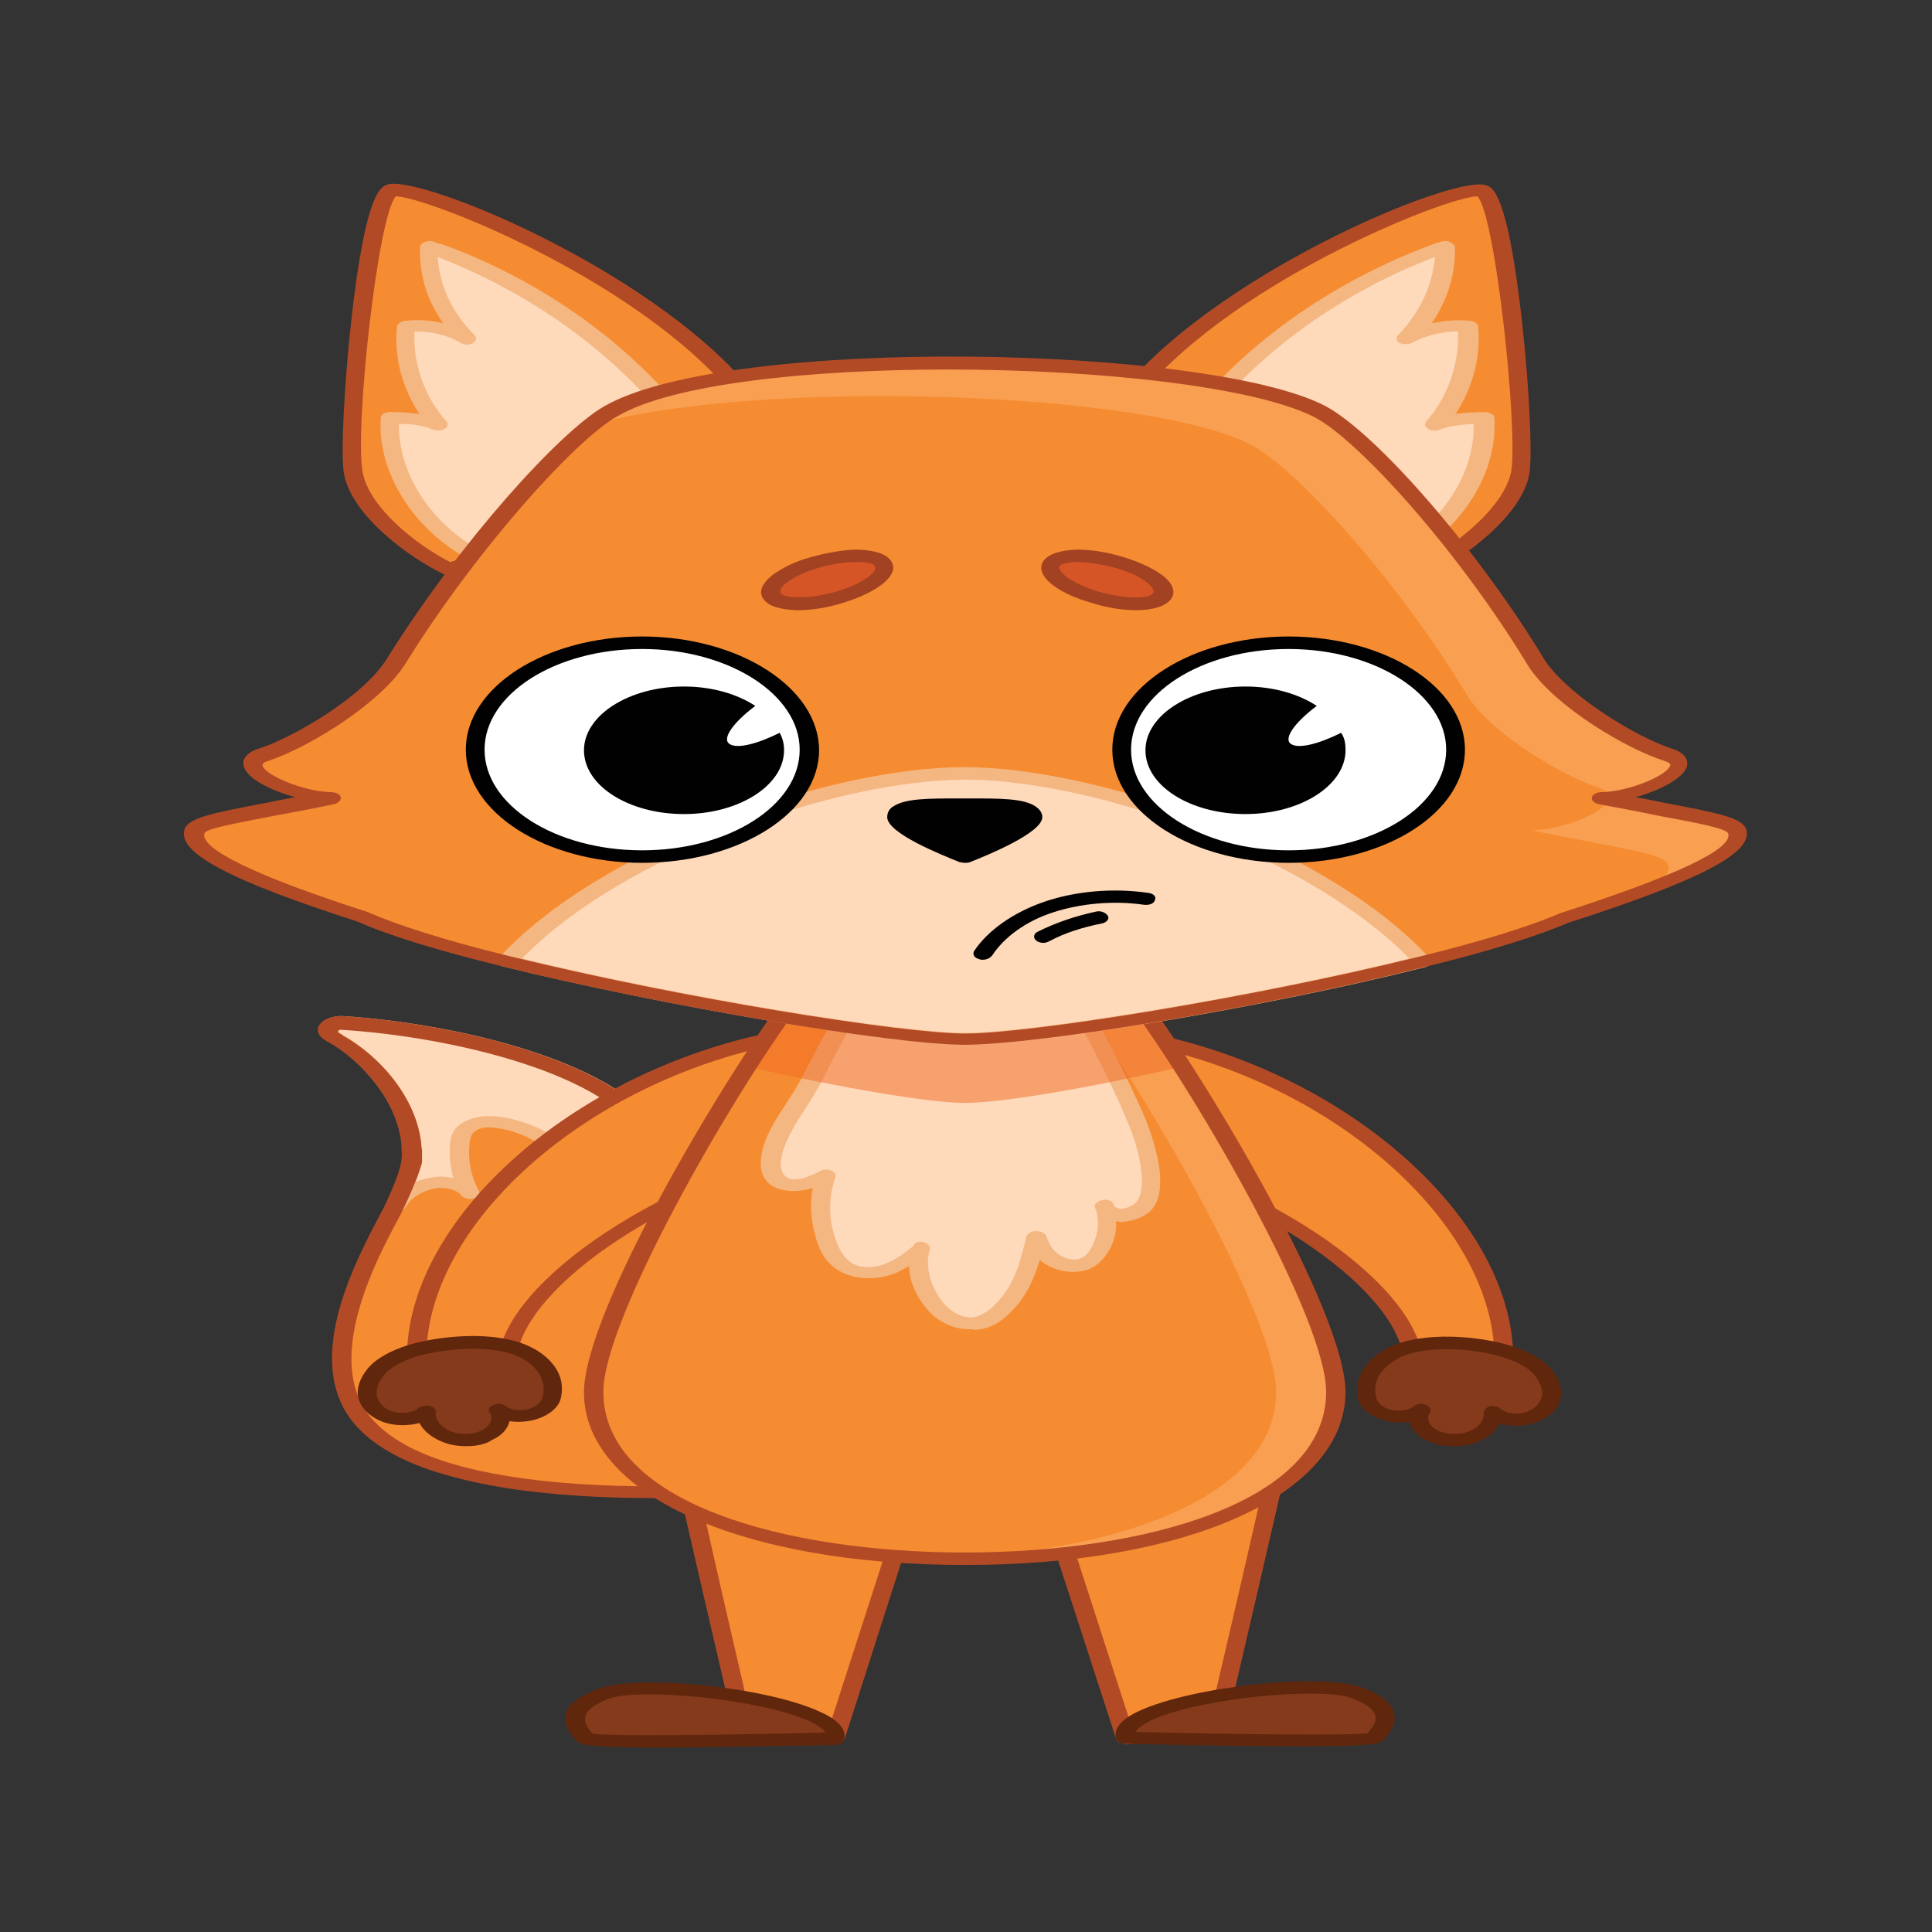 <?xml version="1.0" encoding="utf-8"?>
<!-- Generator: Adobe Illustrator 25.2.1, SVG Export Plug-In . SVG Version: 6.00 Build 0)  -->
<svg version="1.1" id="Layer_1" xmlns="http://www.w3.org/2000/svg" xmlns:xlink="http://www.w3.org/1999/xlink" x="0px" y="0px"
	 viewBox="0 0 309 309" style="enable-background:new 0 0 309 309;" xml:space="preserve">
<rect x="0" y="0" width="309" height="309" fill="#333333" stroke="none"/>
<style type="text/css">
	.st0{fill:#F68C31;}
	.st1{fill:#FED9BA;}
	.st2{fill:#F4B782;}
	.st3{fill:#B34A26;}
	.st4{fill:#853A1C;}
	.st5{fill:#60270D;}
	.st6{fill:#F99F51;}
	.st7{opacity:0.5;fill:#F06B24;enable-background:new    ;}
	.st8{fill:#FFFFFF;}
	.st9{fill:#010101;}
	.st10{fill:#D65527;}
	.st11{fill:#A34223;}
</style>
<g>
	<g>
		<path class="st0" d="M138.6,235.8c-9.7,2.5-72.6,8.3-82.4-11.1c-5.2-10.4,1.4-20.9,6.4-31.2l0,0c1.8-3.7,2.9-6.6,3-8.1
			c0.7-8.2-6.3-16.3-12.2-19.5c-0.2-0.1-0.3-0.2-0.6-0.3c-1.5-0.8-0.5-2.3,1.4-2.2c19,1.2,42.4,6.5,50.6,19.5
			c0.9,1.5,1.6,3.7,1.9,6.4c0.9,11.4-3.4,25.2-2.2,29.8c1.5,5.7,8.1,11.1,22.2,10.6C141,229.3,148.4,233.3,138.6,235.8z"/>
		<g>
			<path class="st1" d="M107,189.4c-1.8-2.7-4.8-5-8.5-6.6c-1.6-0.7-3.5-1.2-5.2-0.7c-1.1,0.3-1.8,1.2-2,1.9c-0.2,0.8-0.3,1.4,0,2.2
				c-1.6-2.8-5.1-5-9.2-6.2c-1.2-0.3-2.5-0.6-3.8-0.6c-1.3,0-2.7,0.3-3.5,1c-0.8,0.7-1,1.5-1.1,2.4c-0.3,2.8,0.2,5.5,1.6,8.1
				c-0.8-1.2-2.9-1.9-5-1.8c-2.2,0.1-4.3,1.1-5.6,2.3c-0.7,0.6-1.2,1.4-1.7,2.2c1.8-3.7,2.9-6.6,3-8.1c0.1-0.6,0.1-1.2,0-1.8
				c0-0.2,0-0.4-0.1-0.7V183c-0.8-7.3-6.9-14-12.1-16.9c-0.2-0.1-0.3-0.2-0.6-0.3c-1.5-0.8-0.5-2.3,1.4-2.2
				c19,1.2,45.3,7.6,50.6,19.5C105.9,184.6,106.8,186.8,107,189.4z"/>
			<g>
				<path class="st2" d="M62.8,194.6c-0.2,0-0.3,0-0.5-0.1c-0.8-0.2-1.1-0.7-0.9-1.2c1.7-3.5,2.8-6.4,2.9-7.8c0.1-0.6,0.1-1.2,0-1.8
					c0-0.2,0-0.4,0-0.6c0-0.1,0-0.1,0-0.1c-0.7-6.8-6.4-13.3-11.6-16.3l-0.2-0.1c-0.1-0.1-0.3-0.1-0.3-0.2c-1.2-0.6-1.6-1.7-1-2.5
					c0.6-0.9,2-1.4,3.5-1.4c17.7,1.1,46.1,7.3,52,20.2c0.7,1.6,1.7,3.8,1.9,6.6c0,0.5-0.4,0.9-1.2,1c-0.7,0.1-1.5-0.1-1.7-0.6
					c-1.6-2.5-4.5-4.7-8-6.2c-0.9-0.4-2.6-1-3.7-0.6c-0.6,0.2-1,0.7-1.2,1.2c-0.2,0.7-0.2,1.2,0,1.9c0.1,0.5-0.3,0.9-1.1,1.1
					c-0.8,0.1-1.6-0.1-1.8-0.6c-1.6-2.5-4.6-4.6-8.5-5.7c-1.3-0.3-2.2-0.5-3.2-0.5s-1.9,0.3-2.3,0.7c-0.6,0.4-0.7,1.2-0.8,1.8
					c-0.3,2.7,0.2,5.3,1.5,7.7c0.3,0.5-0.2,1.1-0.9,1.2c-0.8,0.2-1.6-0.1-1.9-0.5c-0.5-0.7-2-1.3-3.5-1.2c-1.6,0.1-3.3,0.8-4.5,1.9
					c-0.6,0.6-1.1,1.4-1.6,2C63.9,194.3,63.3,194.6,62.8,194.6z M67.3,183c0,0.2,0.1,0.5,0.1,0.7c0,0.6,0,1.2,0,1.9
					c-0.1,0.8-0.3,1.9-0.9,3.4c1.1-0.4,2.3-0.7,3.5-0.8c0.9-0.1,1.7,0.1,2.5,0.2c-0.5-1.8-0.7-3.8-0.5-5.6c0.1-0.9,0.3-2,1.5-2.9
					c1-0.8,2.8-1.4,4.7-1.4c1.4,0,2.8,0.2,4.5,0.7c3,0.8,5.6,2.2,7.6,3.9c0.5-0.8,1.4-1.4,2.4-1.8c1.3-0.4,3.5-0.6,6.7,0.8
					c1.9,0.8,3.6,1.8,5.1,2.9c-0.3-0.6-0.4-1.1-0.7-1.6c-5.4-11.9-32.4-17.8-49.3-18.8c-0.3,0-0.3,0.1-0.4,0.2
					c-0.1,0.2,0.1,0.3,0.1,0.3c0.2,0.1,0.3,0.2,0.5,0.3l0.1,0.1c5.7,3.2,11.9,10.3,12.6,17.6C67.3,182.9,67.3,183,67.3,183z"/>
			</g>
		</g>
		<g>
			<path class="st3" d="M104.6,239.6c-11.6,0-23.8-0.9-33.6-3.8c-8.3-2.4-13.7-6.1-16.1-10.7c-5.2-9.9,2.2-23.8,5.7-30.5l0.7-1.3
				l0,0l0,0c1.7-3.5,2.8-6.4,2.9-7.8c0.1-0.6,0.1-1.2,0-1.8c0-0.2,0-0.4,0-0.6c0-0.1,0-0.1,0-0.1c-0.7-7.1-6.5-13.4-11.6-16.3
				l-0.2-0.1c-0.1-0.1-0.3-0.1-0.3-0.2c-1.2-0.6-1.6-1.7-1-2.5c0.6-0.9,2-1.4,3.5-1.4c17.7,1.1,46.1,7.3,52,20.2
				c0.7,1.6,1.7,3.8,1.9,6.6c0.5,6.2-0.6,13.3-1.4,18.9c-0.7,4.8-1.3,8.8-0.8,10.8c0.6,2.4,4,10.4,20.5,9.8
				c9.3-0.3,16.7,1.3,17.7,3.8c0.3,0.9,0.1,2.7-5.3,4C135.1,237.8,120.5,239.6,104.6,239.6z M64.2,194L64.2,194l-0.7,1.3
				c-3.2,6-10.5,19.9-5.7,29.2c2.2,4.1,7,7.4,14.5,9.6c21.9,6.5,59.2,2.6,65.8,0.9c2.6-0.7,3.5-1.4,3.5-1.8
				c-0.3-0.9-5.1-2.7-14.5-2.3c-15.2,0.6-22.3-5.5-23.7-11.4c-0.6-2.3,0-6.2,0.8-11.3c0.9-5.6,1.9-12.5,1.4-18.6
				c-0.2-2.5-1.1-4.6-1.8-6.1c-5.4-11.9-32.4-17.8-49.3-18.8c-0.3,0-0.3,0.1-0.4,0.2c-0.1,0.2,0.1,0.3,0.1,0.3
				c0.2,0.1,0.3,0.2,0.5,0.3l0.1,0.1c5.8,3.2,11.9,9.9,12.6,17.6v0.1c0,0.2,0.1,0.5,0.1,0.7c0,0.6,0,1.2,0,1.9
				C67.2,187.2,66.1,190.1,64.2,194L64.2,194C64.2,193.9,64.2,194,64.2,194z"/>
		</g>
	</g>
	<g>
		<g>
			<g>
				<g>
					<g>
						<path class="st0" d="M81.4,216.4c1.4,1.1-16.4,1.5-14.8,0c0.6-19.8,22.9-42.1,54.2-49.5c7.1-1.7,27,13,19.8,14.4
							C108.5,187.4,83.8,204.3,81.4,216.4z"/>
						<path class="st3" d="M72.8,218.3c-3.2,0-6.1-0.2-7.1-0.8c-0.7-0.4-0.9-0.9-0.6-1.4c0.8-21,24.9-43,55.1-50.3
							c3.6-0.9,8.5,1.3,12.1,3.2c5.3,2.9,12.2,8.3,11.2,11.3c-0.3,0.9-1.2,1.5-2.6,1.7c-31.7,6.1-55.5,22.5-58.1,34.1
							c0.1,0.4-0.1,0.8-0.5,1.1C81.4,218,76.9,218.3,72.8,218.3z M80.1,217L80.1,217L80.1,217z M67.9,216.9L67.9,216.9L67.9,216.9z
							 M68.2,216.2c2.3,0.4,9.6,0.2,11.7-0.2c2.8-12.2,27.3-29.4,60.2-35.7c0.3-0.1,0.4-0.2,0.4-0.3c0.5-1.5-3.9-5.9-10.3-9.5
							c-4.7-2.6-7.8-3.2-9-2.8C92.2,174.7,68.9,195.9,68.2,216.2z"/>
					</g>
				</g>
			</g>
		</g>
		<g>
			<g>
				<path class="st4" d="M66.2,216c-2.8,0.9-4.9,2.2-6,3.4c-1,1.2-1.6,2.7-1.3,4c0.3,1.4,1.6,2.7,3.5,3.3c2,0.6,4.7,0.2,5.8-1
					c-0.2,1.5,1,3.1,3,3.9c2,0.8,4.8,0.8,6.7-0.1c1.9-0.9,2.8-2.7,1.8-4.1c1.2,0.9,3.5,1.2,5.2,0.8c1.7-0.4,3-1.5,3.4-2.7
					c0.8-3.6-1.9-6-4.1-7.2C79.2,213.8,70.7,214.6,66.2,216z"/>
				<path class="st5" d="M74.6,231.3c-1.4,0-2.8-0.2-4.1-0.8c-1.6-0.7-2.8-1.7-3.4-2.9c-1.6,0.4-3.5,0.5-5.3,0
					c-2.4-0.7-4.1-2.3-4.5-4.1c-0.3-1.4,0.2-3,1.5-4.6c1.2-1.5,3.6-2.9,6.6-3.8l0,0c4.6-1.4,13.9-2.5,19.6,0.4
					c1.4,0.7,5.8,3.3,4.7,8.1c-0.3,1.5-2,2.9-4.3,3.5c-1.2,0.3-2.6,0.4-3.9,0.2c-0.3,1.2-1.2,2.3-2.8,3
					C77.7,231,76.2,231.3,74.6,231.3z M68.3,224.8c0.2,0,0.3,0,0.4,0.1c0.7,0.1,1.1,0.6,1,1c-0.1,1.2,0.9,2.4,2.3,3
					c1.6,0.6,3.6,0.6,5-0.1c1.4-0.7,2-2,1.3-2.9c-0.3-0.4-0.1-0.9,0.6-1.2c0.6-0.3,1.5-0.2,2,0.2c0.8,0.6,2.2,0.8,3.5,0.5
					c1.2-0.3,2.2-1.1,2.4-2c0.9-3.8-2.6-5.8-3.6-6.3c-4.4-2.2-12.2-1.4-16.4-0.2l0,0c-2.4,0.7-4.3,1.8-5.3,2.9
					c-0.7,0.8-1.5,2.2-1.2,3.5c0.3,1.2,1.3,2.2,2.7,2.5c1.4,0.4,3.2,0.1,3.9-0.6C67.3,225,67.8,224.8,68.3,224.8z"/>
			</g>
		</g>
	</g>
	<g>
		<g>
			<g>
				<g>
					<g>
						<path class="st0" d="M225.8,216.4c-1.4,1.1,16.4,1.5,14.8,0c-0.6-19.8-22.9-42.1-54.2-49.5c-7.1-1.7-27,13-19.8,14.4
							C198.7,187.4,223.4,204.3,225.8,216.4z"/>
						<path class="st3" d="M234.4,218.3c-4.1,0-8.5-0.4-9.6-1c-0.5-0.3-0.7-0.7-0.5-1.1c-2.6-11.6-26.4-28-58.1-34.1
							c-1.4-0.3-2.2-0.9-2.6-1.7c-1-3,6-8.4,11.2-11.3c3.5-1.9,8.5-4,12.1-3.2c30.2,7.2,54.3,29.3,55.1,50.3
							c0.3,0.5,0.1,1.1-0.6,1.4C240.5,218.1,237.6,218.3,234.4,218.3z M239.3,216.9L239.3,216.9L239.3,216.9z M227.3,216
							c2.2,0.4,9.5,0.6,11.7,0.2c-0.8-20.2-24.1-41.5-53.1-48.4c-1.2-0.3-4.3,0.3-9,2.8c-6.4,3.5-10.7,8-10.3,9.5
							c0,0.1,0.1,0.2,0.4,0.3C199.9,186.5,224.5,203.7,227.3,216z"/>
					</g>
				</g>
			</g>
		</g>
		<g>
			<g>
				<path class="st4" d="M241,216c2.8,0.9,4.9,2.2,6,3.4c1,1.2,1.6,2.7,1.3,4c-0.3,1.4-1.6,2.7-3.5,3.3c-2,0.6-4.7,0.2-5.8-1
					c0.2,1.5-1,3.1-3,3.9c-2,0.8-4.8,0.8-6.7-0.1c-1.9-0.9-2.8-2.7-1.8-4.1c-1.2,0.9-3.5,1.2-5.2,0.8c-1.7-0.4-3-1.5-3.4-2.7
					c-0.8-3.6,1.9-6,4.1-7.2C228,213.8,236.5,214.6,241,216z"/>
				<path class="st5" d="M232.6,231.3c-1.6,0-3.1-0.3-4.4-0.9c-1.6-0.7-2.5-1.9-2.8-3c-1.2,0.2-2.6,0.2-3.9-0.2
					c-2.2-0.6-4-1.9-4.3-3.5c-1-4.8,3.4-7.4,4.7-8.1c5.8-2.9,15.1-1.8,19.6-0.4l0,0c3,0.9,5.4,2.3,6.6,3.8c1.3,1.5,1.8,3.2,1.5,4.6
					c-0.3,1.8-2.1,3.4-4.5,4.1c-1.7,0.5-3.7,0.4-5.3,0c-0.6,1.2-1.7,2.2-3.4,2.9C235.4,231.1,233.9,231.3,232.6,231.3z M227.3,224.5
					c0.3,0,0.5,0.1,0.8,0.2c0.6,0.3,0.9,0.8,0.6,1.2c-0.7,0.9-0.1,2.3,1.3,2.9c1.4,0.7,3.5,0.7,5,0.1c1.6-0.6,2.4-1.8,2.3-3
					c0-0.4,0.4-0.8,1-1c0.7-0.1,1.4,0.1,1.7,0.4c0.7,0.7,2.5,1,3.9,0.6c1.4-0.4,2.4-1.4,2.7-2.5c0.3-1.3-0.5-2.6-1.2-3.5
					c-0.9-1.1-2.8-2.2-5.3-2.9c-4.1-1.3-12-2-16.4,0.2c-1,0.6-4.5,2.5-3.6,6.3c0.2,0.9,1.1,1.7,2.4,2c1.2,0.3,2.7,0.1,3.5-0.5
					C226.4,224.6,226.9,224.5,227.3,224.5z"/>
			</g>
		</g>
	</g>
	<g>
		<g>
			<path class="st0" d="M204.9,231.7c-0.8,4-10.4,45-10.4,45l-14.5,1.2l-12.4-38.5L204.9,231.7z"/>
			<path class="st3" d="M180,278.9c-0.7,0-1.4-0.3-1.5-0.8l-12.5-38.5c-0.2-0.5,0.3-1,1-1.1l37.3-7.6c0.5-0.1,1-0.1,1.5,0.2
				s0.6,0.6,0.5,0.9c-0.8,3.9-10,43.4-10.4,45c-0.1,0.4-0.6,0.8-1.3,0.8l-14.5,1.2C180.1,278.9,180,278.9,180,278.9z M169.3,240
				l11.9,36.8l12-0.9c1.2-5.1,8.2-35,9.8-42.7L169.3,240z"/>
		</g>
		<g>
			<path class="st4" d="M180,277.9c-1.8-5.5,29.5-9.9,37-7.1c7.5,2.8,3.6,6.1,2.8,7.1C219.1,278.9,180,277.9,180,277.9z"/>
			<path class="st5" d="M207.9,279.3c-6,0-14.9-0.1-27.9-0.4c-0.7,0-1.3-0.3-1.5-0.8c-0.3-1.1,0-2.8,3.8-4.5
				c8.5-3.9,29.2-6.1,35.5-3.7c8.1,3,4.7,6.9,3.7,8.1c-0.1,0.1-0.2,0.2-0.3,0.3C220.8,278.8,220.4,279.3,207.9,279.3z M181.6,277
				c16.3,0.4,34,0.6,37.2,0.2c0,0,0,0,0-0.1c1.1-1.3,3-3.4-2.6-5.5c-4.8-1.8-24.3-0.1-32.2,3.6C183.1,275.7,182,276.3,181.6,277z
				 M219.1,277.1L219.1,277.1L219.1,277.1z"/>
		</g>
	</g>
	<g>
		<g>
			<path class="st0" d="M108.7,231.7c0.8,4,10.4,45.1,10.4,45.1l14.5,1.2l12.4-38.7L108.7,231.7z"/>
			<path class="st3" d="M133.6,279c-0.1,0-0.1,0-0.2,0l-14.5-1.2c-0.7-0.1-1.2-0.4-1.3-0.8c-0.4-1.7-9.6-41.2-10.4-45.2
				c-0.1-0.3,0.2-0.7,0.5-0.9c0.4-0.2,0.9-0.3,1.5-0.2l37.3,7.6c0.8,0.2,1.2,0.7,1,1.1l-12.4,38.7C134.9,278.7,134.3,279,133.6,279z
				 M120.4,276l12,0.9l11.9-36.9l-33.6-6.9C112.2,240.9,119.2,270.9,120.4,276z"/>
		</g>
		<g>
			<path class="st4" d="M133.6,278.1c1.8-5.5-29.5-10-37-7.1c-7.5,2.8-3.6,6.1-2.8,7.1C94.5,279.1,133.6,278.1,133.6,278.1z"/>
			<path class="st5" d="M105.7,279.5c-12.6,0-13-0.6-13.4-1c-0.1-0.1-0.2-0.2-0.3-0.3c-1.1-1.3-4.5-5.1,3.7-8.1
				c6.4-2.4,26.9-0.3,35.5,3.7c3.8,1.7,4.1,3.4,3.8,4.5c-0.2,0.4-0.7,0.8-1.5,0.8C120.6,279.3,111.7,279.5,105.7,279.5z
				 M133.6,278.1L133.6,278.1L133.6,278.1z M94.8,277.3c3.2,0.4,20.9,0.2,37.2-0.2c-0.4-0.7-1.5-1.3-2.5-1.8
				c-7.9-3.6-27.3-5.4-32.2-3.6C91.8,273.9,93.7,276,94.8,277.3C94.8,277.2,94.8,277.3,94.8,277.3z"/>
		</g>
	</g>
	<g>
		<path class="st0" d="M181.8,160h-55C116.6,173.4,95,210.3,95,222.7c0,17.2,27.4,26.7,59.3,26.7s59.3-9.4,59.3-26.7
			C213.7,210.3,191.9,173.4,181.8,160z"/>
		<path class="st6" d="M213.7,222.7c0,17.2-27.4,26.7-59.3,26.7c-1.6,0-3.2,0-4.8-0.1c29.8-0.9,54.5-10.2,54.5-26.6
			c0-12.4-21.7-49.3-31.8-62.7h9.6C191.9,173.4,213.7,210.3,213.7,222.7z"/>
		<g>
			<path class="st1" d="M181.6,179.3c-3.2-7.9-10.4-21.5-14.7-27.1h-25.3c-3.1,4.1-7.7,11.8-11.8,20.1c-2.2,4.4-6.2,8.5-6.6,13.1
				c-0.2,1.4,0.2,3.2,2.2,3.9c2.2,0.7,4.7-0.3,6.6-1.4c-1.2,3.6-1.1,7.5,0.3,11.1c0.7,1.7,1.9,3.6,4.5,4.3c2,0.5,4.3,0.1,6-0.7
				s3.1-1.9,4.4-2.9c-0.8,3.2,0.1,6.4,2.4,9.2c1.3,1.5,3.5,3,6,2.8c2-0.2,3.4-1.2,4.5-2.3c3.7-3.6,4.4-7.5,5.5-11.6
				c0.5,1.2,1,2.5,2.2,3.4c1.3,0.9,3.5,1.5,5.3,1c1.3-0.4,2-1.3,2.5-2.1c1.4-2.3,1.6-4.9,0.8-7.2c0.1,0.9,1.7,1.6,3.2,1.5
				c1.5-0.1,2.7-0.8,3.4-1.7c0.7-0.8,0.9-1.8,0.9-2.7C184,186.6,182.9,182.5,181.6,179.3z"/>
			<g>
				<path class="st2" d="M155.1,212.6c-2.6,0-5.2-1.2-6.9-3.3c-1.7-2.1-2.8-4.4-2.8-6.8c-0.5,0.3-1.1,0.6-1.7,0.9
					c-2.4,1.1-5.2,1.3-7.4,0.7c-2.6-0.7-4.4-2.3-5.4-4.9c-1.1-3-1.5-6.1-0.9-9.2c-1.6,0.5-3.5,0.7-5.3,0.2c-1.6-0.5-3.3-1.8-3-4.8
					c0.3-3.2,2.2-6.1,4.1-9c0.9-1.4,1.9-2.9,2.6-4.3c4-8,8.7-16,11.9-20.2c0.3-0.3,0.8-0.6,1.4-0.6h25.4c0.6,0,1.1,0.2,1.4,0.6
					c4.4,5.9,11.6,19.7,14.8,27.3l0,0c0.9,2.4,2.6,7.1,2.2,10.9c-0.1,0.9-0.3,2.1-1.1,3.1c-0.9,1.2-2.7,2-4.6,2.2
					c-0.4,0.1-0.9,0-1.3-0.1c0.1,1.8-0.3,3.5-1.4,5.1c-0.5,0.8-1.4,2-3.2,2.7c-2.6,0.8-5.5,0-7.1-1.2c-0.2-0.1-0.3-0.3-0.5-0.4
					c-0.9,2.9-2,5.8-4.8,8.5c-1.1,1.1-2.8,2.5-5.5,2.7C155.6,212.6,155.4,212.6,155.1,212.6z M147.2,198.6c0.2,0,0.4,0,0.6,0.1
					c0.6,0.2,1,0.6,0.9,1.1c-0.8,2.9,0.1,6,2.2,8.6c1,1.2,2.8,2.4,4.6,2.3c1.1-0.1,2.2-0.7,3.4-1.8c3.2-3.1,4.1-6.5,5-10.1l0.3-1.1
					c0.1-0.4,0.7-0.8,1.5-0.8c0.7,0,1.4,0.3,1.6,0.7c0.4,1.1,0.9,2.3,2,3c0.8,0.6,2.3,1.1,3.4,0.7c0.7-0.2,1.2-0.7,1.7-1.5
					c1.2-2,1.5-4.2,0.9-6.3c-0.1-0.2-0.2-0.3-0.2-0.5c-0.1-0.5,0.5-0.9,1.3-1.1c0.8-0.1,1.6,0.2,1.7,0.7c0,0.1,0.1,0.2,0.1,0.3
					c0.1,0.1,0.2,0.2,0.3,0.2c0.3,0.2,0.8,0.3,1.1,0.2c0.8-0.1,1.6-0.5,2.2-1.1c0.5-0.7,0.7-1.5,0.8-2.3c0.3-3.6-1.2-8-2.2-10.3l0,0
					c-2.9-7.2-9.7-20.3-14.1-26.3h-23.4c-3.2,4.3-7.6,11.8-11.4,19.5c-0.8,1.5-1.7,3-2.7,4.5c-1.8,2.8-3.5,5.5-3.9,8.3
					c-0.1,0.9,0,2.5,1.4,2.9c1.1,0.4,2.7-0.1,4.9-1.2c0.5-0.3,1.2-0.3,1.7-0.1c0.5,0.2,0.9,0.6,0.7,1.1c-1.2,3.5-1.1,7.1,0.3,10.6
					c0.8,2,2,3.2,3.5,3.6c1.6,0.4,3.5,0,4.7-0.6c1.6-0.7,2.8-1.7,4.1-2.7C146.2,198.8,146.7,198.6,147.2,198.6z"/>
			</g>
		</g>
		<path class="st7" d="M189.1,170.6c-14.9,3.4-28.9,5.8-34.8,5.8c-5.6,0-19.7-2.4-34.8-5.8c2.7-4.2,5.2-7.8,7.2-10.5h55
			C183.8,162.7,186.3,166.4,189.1,170.6z"/>
		<g>
			<path class="st3" d="M154.3,250.3c-35.8,0-60.9-11.3-60.9-27.6c0-12.9,22.3-50.2,32-63.1c0.3-0.3,0.8-0.6,1.4-0.6h55
				c0.6,0,1.1,0.2,1.4,0.6c9.7,12.9,32,50.2,32,63.1C215.1,239,190.1,250.3,154.3,250.3z M127.8,160.9c-11,14.7-31.3,50.2-31.3,61.7
				c0,17.8,29.1,25.7,57.8,25.7c28.8,0,57.8-8,57.8-25.7c0-11.6-20.4-47-31.3-61.7H127.8z"/>
		</g>
	</g>
	<g>
		<g>
			<g>
				<path class="st0" d="M227.9,91c6-2.9,14.1-9.5,15.3-15.4c1.1-6-2.2-44-6.1-45.1c-3.9-1.2-42,13.7-57.4,33.8
					C171.4,75.3,227.9,91,227.9,91z"/>
				<g>
					<path class="st3" d="M227.9,92c-0.2,0-0.4,0-0.6-0.1c-1.7-0.5-43-12.1-49.2-22.6c-1.1-1.9-1-3.7,0.2-5.4
						c15-19.7,53.9-35.9,59.3-34.3c1.1,0.3,3.5,1.1,5.8,21.6c1.2,10.7,1.7,21.5,1.2,24.6c-1.2,6.7-10.4,13.4-15.9,16.1
						C228.5,91.9,228.2,92,227.9,92z M236.3,31.4c-4.8,0-40.5,14-55.2,33.4c-0.9,1.2-0.9,2.4-0.1,3.8c5.2,9,40.8,19.6,46.7,21.2
						c5.4-2.8,12.9-8.8,14-14.4C242.8,68.7,239.2,34.4,236.3,31.4L236.3,31.4z"/>
				</g>
			</g>
			<g>
				<path class="st1" d="M237.2,66.8c0.6,8.5-4.9,17.3-13.8,22.1c-6-2.3-11.6-5.1-17.1-8.3c-6-3.5-11.5-7.7-16.2-12.2
					c9.6-12.4,23.5-22.5,39.8-28.5c0.4-0.2,0.8-0.3,1.2-0.4c0.1,5.3-1.9,10.5-6.1,14.7c2.7-1.6,6.6-2.3,9.7-2
					c0.5,5.4-1.3,11.3-5.2,15.8C231.8,66.9,234.8,66.8,237.2,66.8z"/>
				<g>
					<path class="st2" d="M223.5,89.8c-0.3,0-0.5-0.1-0.8-0.1c-6-2.3-11.8-5.1-17.3-8.4c-6.2-3.7-11.7-7.9-16.4-12.4
						c-0.3-0.3-0.3-0.7-0.1-0.9c9.5-12.6,23.8-22.8,40.2-28.9c0.4-0.2,0.9-0.3,1.3-0.4c0.4-0.2,1-0.2,1.5,0c0.4,0.2,0.8,0.5,0.8,0.8
						c0.1,4.4-1.2,8.5-3.7,12.2c2-0.4,4.1-0.6,6.1-0.4c0.7,0.1,1.2,0.4,1.3,0.9c0.5,4.8-0.9,9.9-3.6,14c1.6-0.2,3.2-0.3,4.6-0.3
						c0.8,0,1.6,0.4,1.6,0.9c0.6,8.7-5.1,17.9-14.3,22.8C224.2,89.7,223.9,89.8,223.5,89.8z M192,68.3c4.5,4.2,9.7,8.1,15.4,11.6
						c5,3,10.4,5.6,15.9,7.8c7.7-4.5,12.6-12.3,12.4-19.9c-1.9,0.1-3.9,0.3-5.4,0.9c-0.6,0.3-1.4,0.2-1.9-0.1
						c-0.5-0.3-0.6-0.8-0.3-1.2c3.5-3.9,5.3-9.3,5.1-14.4c-2.5,0-5.3,0.7-7.3,1.8c-0.5,0.3-1.4,0.3-2,0.1c-0.6-0.3-0.7-0.8-0.3-1.3
						c3.5-3.6,5.5-7.9,5.9-12.5C214.3,46.9,201.1,56.5,192,68.3z"/>
				</g>
			</g>
		</g>
		<g>
			<g>
				<path class="st0" d="M71.8,91c-6-2.9-14.1-9.5-15.3-15.4c-1.1-6,2.2-44,6.1-45.1c3.9-1.2,42,13.7,57.4,33.8
					C128.2,75.3,71.8,91,71.8,91z"/>
				<g>
					<path class="st3" d="M71.8,92c-0.3,0-0.6-0.1-0.9-0.2c-5.4-2.6-14.7-9.3-15.9-16.1c-0.5-3,0-13.8,1.2-24.6
						c2.3-20.5,4.7-21.2,5.8-21.6c5.4-1.6,44.3,14.5,59.3,34.3c1.2,1.7,1.3,3.4,0.2,5.4c-6,10.6-47.4,22.1-49.2,22.6
						C72.1,92,72,92,71.8,92z M63.3,31.4c-2.9,3.2-6.6,37.3-5.3,44.1c1,5.6,8.5,11.6,14,14.4c5.9-1.7,41.5-12.3,46.7-21.2
						c0.8-1.4,0.8-2.7-0.1-3.8C103.9,45.5,68.5,31.5,63.3,31.4z"/>
				</g>
			</g>
			<g>
				<path class="st1" d="M62.4,66.8c-0.7,8.5,4.9,17.3,13.7,22.1c6-2.3,11.6-5.1,17.1-8.3c6-3.5,11.5-7.7,16.2-12.2
					c-9.5-12.4-23.5-22.5-39.6-28.5c-0.4-0.2-0.8-0.3-1.2-0.4c-0.1,5.3,1.9,10.5,6.1,14.7c-2.7-1.6-6.6-2.3-9.7-2
					c-0.5,5.4,1.3,11.3,5.2,15.8C67.8,66.9,64.9,66.8,62.4,66.8z"/>
				<g>
					<path class="st2" d="M76.1,89.8c-0.3,0-0.7-0.1-0.9-0.2c-9.2-4.9-14.9-14.2-14.3-22.8c0-0.6,0.8-0.9,1.6-0.9
						c1.4,0,3,0.1,4.6,0.3c-2.8-4.1-4.1-9.2-3.6-14c0.1-0.4,0.6-0.8,1.3-0.9c2-0.2,4.1-0.1,6.1,0.4c-2.6-3.6-3.9-7.8-3.7-12.2
						c0-0.3,0.3-0.7,0.8-0.8c0.4-0.2,1-0.2,1.5,0c0.4,0.2,0.9,0.3,1.3,0.4C87,45,101.2,55.3,110.8,67.9c0.3,0.3,0.2,0.7-0.1,0.9
						c-4.7,4.5-10.2,8.7-16.4,12.4C88.9,84.5,83,87.3,77,89.6C76.7,89.7,76.4,89.8,76.1,89.8z M63.8,67.8
						c-0.1,7.6,4.7,15.4,12.4,19.9c5.5-2.2,10.8-4.8,15.9-7.8c5.8-3.5,11-7.4,15.4-11.6c-9.1-11.7-22.3-21.3-37.5-27.2
						c0.3,4.6,2.3,8.9,5.9,12.5c0.4,0.4,0.3,0.9-0.3,1.3c-0.6,0.3-1.5,0.3-2-0.1c-1.9-1.2-4.7-1.8-7.2-1.8c0,0,0,0-0.1,0
						c-0.3,5.1,1.6,10.5,5.1,14.4c0.3,0.4,0.3,0.9-0.3,1.2c-0.5,0.3-1.3,0.3-1.9,0.1C67.7,68,65.7,67.8,63.8,67.8z"/>
				</g>
			</g>
		</g>
		<g>
			<path class="st0" d="M277.8,133c-0.6-1.8-7.2-2.5-21.8-5.5c6.6-0.2,16.4-5,10.7-6.8c-5.4-1.8-16.5-8.1-20.8-14.4
				c-11.2-18.4-27.5-36.7-34.9-40.5c-18.2-9.5-93.9-11.2-113.3,0c-7,4-22.9,21.6-34.1,39.6c-3.8,6.5-15.6,13.4-21.3,15.2
				c-5.7,1.8,4.1,6.6,10.7,6.8l0,0c-14.6,3-21.2,3.6-21.8,5.5c-1.3,4,14.8,9.7,27,13.6c5,2.3,13.3,4.8,23,7.1
				c26.1,6.5,62.4,12.4,73.1,12.4c11.2,0,47.3-5.9,73.1-12.4c9.4-2.3,17.4-4.7,22.5-6.9C262.3,142.9,279.1,137.1,277.8,133z"/>
			<g>
				<path class="st1" d="M227.6,153.8c-25.9,6.5-61.9,12.4-73.1,12.4c-10.8,0-47.1-6-73.1-12.4c16.1-17.6,52.2-30,73.1-30
					C175.4,123.7,211.4,136.2,227.6,153.8L227.6,153.8z"/>
				<g>
					<path class="st2" d="M154.4,167.1c-11.6,0-48.7-6.3-73.8-12.5c-0.4-0.1-0.8-0.3-0.9-0.6c-0.2-0.3-0.1-0.6,0.1-0.8
						c16-17.5,52.5-30.5,74.4-30.5s58.5,13.1,74.4,30.5c0.1,0.1,0.1,0.2,0.2,0.3c0.2,0.5-0.2,1-0.9,1.2
						C202.9,161,166.4,167.1,154.4,167.1z M83.5,153.3c26.7,6.5,60.9,11.9,70.9,11.9c10.2,0,44.5-5.4,71-11.9
						c-16-16.4-50.2-28.6-71-28.6C133.7,124.7,99.5,136.8,83.5,153.3z"/>
				</g>
			</g>
			<path class="st6" d="M255.7,126c-5.4-1.8-16.5-8.1-20.8-14.4C223.8,93.1,207.5,75,200,71.1c-16.3-8.5-78.7-10.7-105.5-3.1
				c1.1-0.9,2.2-1.7,3-2.2c19.4-11.2,95.1-9.5,113.3,0c7.4,3.8,23.7,22.1,34.8,40.5c4.3,6.2,15.4,12.7,20.8,14.4
				c5.3,1.7-2.8,6-9.2,6.7C257.4,126.9,256.9,126.4,255.7,126z"/>
			<path class="st6" d="M264.4,141.9c1.8-1.3,2.8-2.5,2.4-3.6c-0.6-1.8-7.2-2.5-21.8-5.5c5-0.1,11.6-2.8,12.3-5
				c13.5,2.7,19.8,3.4,20.4,5.2C278.5,135.6,272.2,138.8,264.4,141.9z"/>
			<g>
				<path class="st3" d="M154.3,167.1c-11.6,0-48.7-6.3-73.8-12.5c-10.6-2.6-18.4-5-23.3-7.2c-20.5-6.6-28.8-11-27.7-14.7
					c0.6-1.9,4.2-2.6,13.1-4.3c1.5-0.3,2.9-0.6,4.6-0.9c-3.9-1.1-7.6-2.9-8.2-4.9c-0.4-1.2,0.5-2.3,2.5-2.9
					c5-1.6,16.8-8.2,20.6-14.7c11.6-18.5,27.4-35.9,34.5-40c19.8-11.4,96.5-9.8,115.3-0.1c8.2,4.3,24.8,23.4,35.3,40.9
					c4.1,5.8,14.6,12.1,20.1,13.9c2,0.6,2.8,1.7,2.5,2.9c-0.6,1.9-4.3,3.8-8.2,4.9c1.6,0.3,3.2,0.6,4.6,0.9
					c8.9,1.7,12.5,2.4,13.1,4.3l0,0c1.1,3.7-7.4,8.1-28.5,14.9c-4.9,2.1-12.5,4.5-22.7,7C202.8,161,166.2,167.1,154.3,167.1z
					 M151.7,59.1c-22.3,0-44.2,2.3-53,7.5C91.8,70.5,76,88.2,65,105.9c-3.9,6.5-15.7,13.7-22.1,15.8c-1,0.3-0.9,0.6-0.9,0.8
					c0.5,1.5,6.5,4.1,11,4.2c0.8,0,1.4,0.4,1.5,0.8c0.1,0.4-0.3,0.9-1,1.1c-3.8,0.8-7,1.4-9.8,1.9c-6,1.2-10.8,2-11,2.8
					c-0.5,1.7,3.5,5.3,26.2,12.6c0.1,0,0.1,0.1,0.2,0.1c4.6,2,12.4,4.5,22.7,7c26.9,6.6,62.4,12.3,72.6,12.3
					c10.4,0,46-5.7,72.6-12.3c9.8-2.4,17.5-4.8,22.2-6.8c0.1,0,0.1-0.1,0.2-0.1c18.6-6,27.8-10.3,27-12.8c-0.3-0.8-5-1.7-11-2.8
					c-2.8-0.6-6-1.2-9.8-1.9c-0.7-0.2-1.1-0.6-1-1.1c0.1-0.4,0.7-0.8,1.5-0.8c4.4-0.1,10.4-2.6,11-4.2c0.1-0.2,0.2-0.4-0.9-0.8
					c-6-1.9-17.2-8.5-21.6-14.9c-11.2-18.6-27.4-36.5-34.4-40.1C200.8,61.9,176,59.1,151.7,59.1z"/>
			</g>
		</g>
		<g>
			<g>
				<ellipse class="st8" cx="102.7" cy="120" rx="26.7" ry="17.1"/>
				<path class="st9" d="M102.7,138c-15.5,0-28.2-8.1-28.2-18.1s12.7-18.1,28.2-18.1S131,110,131,120C131,129.9,118.3,138,102.7,138
					z M102.7,103.8c-13.9,0-25.2,7.2-25.2,16.1c0,8.9,11.3,16.1,25.2,16.1s25.2-7.2,25.2-16.1C127.9,111.1,116.6,103.8,102.7,103.8z
					"/>
			</g>
			<path class="st9" d="M125.4,120c0,5.6-7.2,10.2-16,10.2s-16-4.5-16-10.2c0-5.6,7.2-10.2,16-10.2c4.5,0,8.5,1.2,11.4,3.1
				c-3.6,2.7-5.4,5.3-4.1,6.1c1.2,0.8,4.4,0,8-1.8C125.2,118.1,125.4,119,125.4,120z"/>
		</g>
		<g>
			<g>
				<ellipse class="st8" cx="206.1" cy="120" rx="26.7" ry="17.1"/>
				<path class="st9" d="M206.1,138c-15.5,0-28.2-8.1-28.2-18.1s12.7-18.1,28.2-18.1s28.2,8.1,28.2,18.1S221.7,138,206.1,138z
					 M206.1,103.8c-13.9,0-25.2,7.2-25.2,16.1c0,8.9,11.3,16.1,25.2,16.1c13.9,0,25.2-7.2,25.2-16.1
					C231.3,111.1,220,103.8,206.1,103.8z"/>
			</g>
			<path class="st9" d="M215.2,120c0,5.6-7.2,10.2-16,10.2s-16-4.5-16-10.2c0-5.6,7.2-10.2,16-10.2c4.5,0,8.5,1.2,11.4,3.1
				c-3.6,2.7-5.4,5.3-4.1,6.1c1.2,0.8,4.4,0,8-1.8C215.1,118.1,215.2,119,215.2,120z"/>
		</g>
		<g>
			
				<ellipse transform="matrix(0.239 -0.971 0.971 0.239 44.655 242.542)" class="st10" cx="177" cy="92.8" rx="3.2" ry="9.3"/>
			<g>
				<path class="st11" d="M181.7,97.6c-2.2,0-4.7-0.4-7.2-1.2c-5.9-1.7-9.1-4.6-7.6-6.7c0.8-1.1,2.7-1.7,5.3-1.8
					c2.3,0,4.9,0.4,7.5,1.2s4.7,1.8,6.2,2.9c1.7,1.3,2.2,2.7,1.4,3.8l0,0C186.4,97,184.3,97.6,181.7,97.6z M172.4,89.9
					c-0.1,0-0.1,0-0.2,0c-1.4,0-2.4,0.3-2.7,0.6c-0.5,0.8,1.6,2.7,6.1,4.1c4.6,1.3,8.3,1.1,8.8,0.3c0.3-0.4-0.1-1-0.9-1.7
					c-1.1-0.9-3-1.8-5.2-2.4C176.3,90.3,174.2,89.9,172.4,89.9z M185.9,95.4L185.9,95.4L185.9,95.4z"/>
			</g>
		</g>
		<g>
			<path class="st10" d="M123.4,95.4c1.1,1.5,6,1.6,10.9,0.1c4.9-1.4,7.9-3.9,6.9-5.4c-1.1-1.5-6-1.6-10.9-0.1
				C125.3,91.5,122.3,93.9,123.4,95.4z"/>
			<g>
				<path class="st11" d="M127.6,97.6c-0.1,0-0.2,0-0.2,0c-2.7-0.1-4.6-0.7-5.3-1.8c-0.8-1.1-0.3-2.4,1.4-3.8
					c1.5-1.1,3.6-2.2,6.2-2.9s5.3-1.2,7.5-1.2c2.7,0.1,4.6,0.7,5.3,1.8c1.5,2.1-1.8,4.9-7.6,6.7C132.4,97.2,129.8,97.6,127.6,97.6z
					 M137,89.9c-1.8,0-4,0.3-6,0.9c-2.2,0.6-4,1.5-5.2,2.4c-0.9,0.7-1.2,1.3-0.9,1.7l0,0c0.3,0.4,1.3,0.6,2.7,0.6
					c1.8,0.1,4.1-0.3,6.2-0.9c4.6-1.4,6.7-3.3,6.1-4.1c-0.3-0.4-1.3-0.6-2.7-0.6C137.1,89.9,137,89.9,137,89.9z"/>
			</g>
		</g>
		<g>
			<g>
				<path class="st9" d="M166.7,130.7c0,2.5-8.8,6.1-11.6,7.2c-0.3,0.1-0.5,0.1-0.8,0.1c-0.3,0-0.5-0.1-0.8-0.1
					c-2.7-1.1-11.6-4.6-11.6-7.2c0-0.7,0.3-1.4,1.1-1.8c1.9-1.2,5.6-1.2,10.3-1.2h1.9c4.7,0,8.4,0,10.3,1.2
					C166.3,129.4,166.7,130,166.7,130.7z"/>
			</g>
		</g>
		<g>
			<g>
				<path class="st9" d="M157.2,153.5c-0.2,0-0.4,0-0.6-0.1c-0.8-0.2-1.1-0.8-0.8-1.3c2.2-3.3,6.3-6.2,11.3-7.9
					c5-1.7,11-2.2,16.5-1.4c0.9,0.1,1.4,0.6,1.1,1.2c-0.2,0.6-1,0.8-1.8,0.7c-4.8-0.7-10.1-0.2-14.4,1.2c-4.4,1.4-7.9,4-9.8,6.9
					C158.3,153.3,157.7,153.5,157.2,153.5z"/>
			</g>
			<g>
				<path class="st9" d="M166.9,150.8c-0.4,0-0.9-0.1-1.2-0.4c-0.5-0.4-0.4-1.1,0.3-1.4c2.8-1.4,6-2.5,9.3-3.2
					c0.8-0.2,1.6,0.2,1.9,0.7s-0.3,1.1-1,1.2c-3,0.6-5.9,1.5-8.3,2.8C167.5,150.7,167.2,150.8,166.9,150.8z"/>
			</g>
		</g>
	</g>
</g>
</svg>
